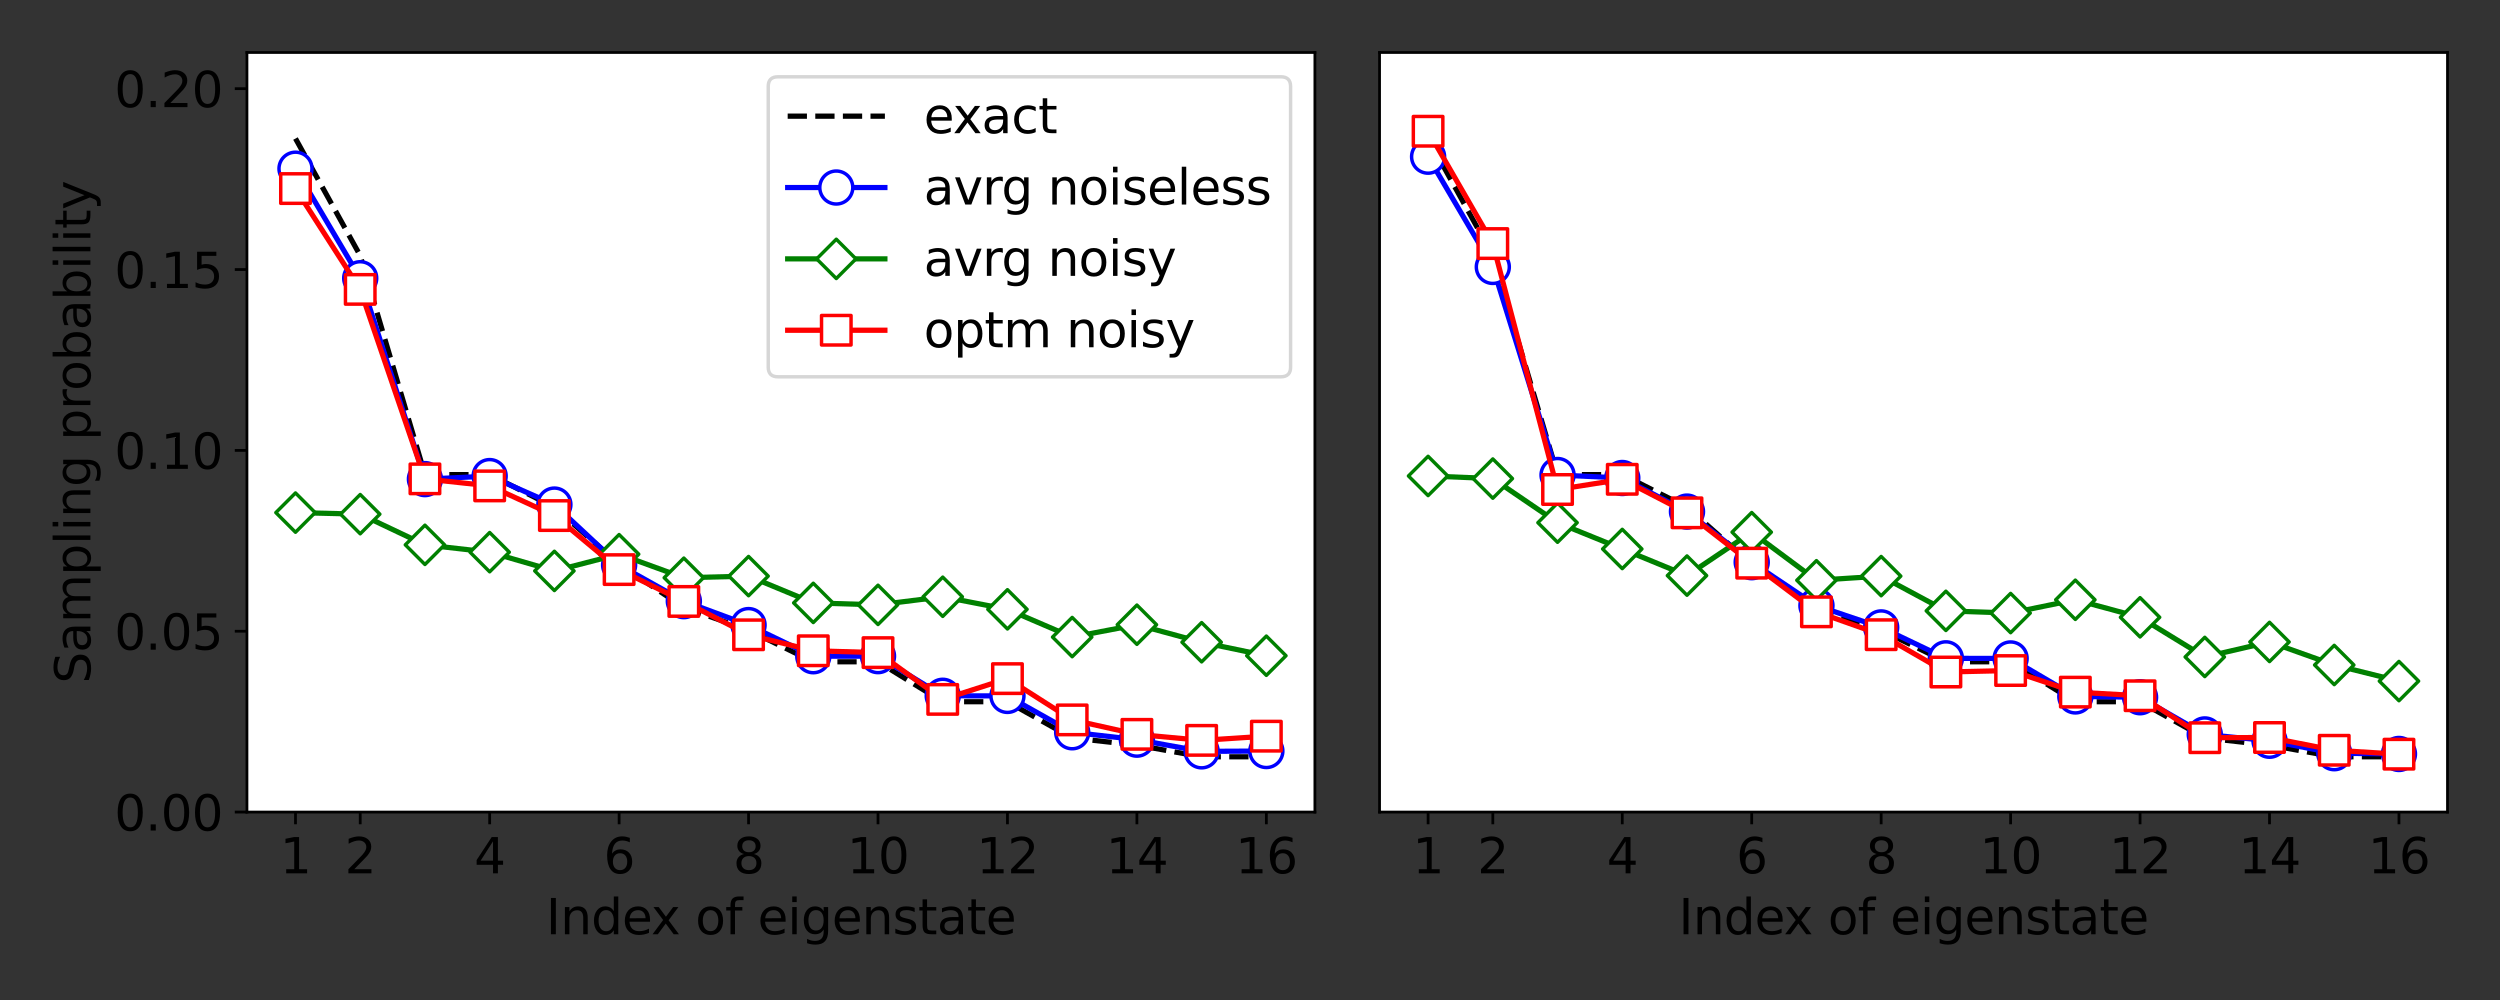 <?xml version="1.0" encoding="utf-8" standalone="no"?>
<!DOCTYPE svg PUBLIC "-//W3C//DTD SVG 1.1//EN"
  "http://www.w3.org/Graphics/SVG/1.1/DTD/svg11.dtd">
<svg xmlns:xlink="http://www.w3.org/1999/xlink" width="720pt" height="288pt" viewBox="0 0 720 288" xmlns="http://www.w3.org/2000/svg" version="1.1">
 <rect x="0" y="0" width="720" height="288" fill="#333333" stroke="none"/>
 <defs>
  <style type="text/css">*{stroke-linejoin: round; stroke-linecap: butt}</style>
 </defs>
 <g id="figure_1">
  <g id="patch_1">
   <path d="M 0 288 
L 720 288 
L 720 0 
L 0 0 
L 0 288 
z
" style="fill: none"/>
  </g>
  <g id="axes_1">
   <g id="patch_2">
    <path d="M 71.12 233.88 
L 378.69 233.88 
L 378.69 15.12 
L 71.12 15.12 
z
" style="fill: #ffffff"/>
   </g>
   <g id="matplotlib.axis_1">
    <g id="xtick_1">
     <g id="line2d_1">
      <defs>
       <path id="ma94d18cfff" d="M 0 0 
L 0 3.5 
" style="stroke: #000000; stroke-width: 0.8"/>
      </defs>
      <g>
       <use xlink:href="#ma94d18cfff" x="85.1" y="233.88" style="stroke: #000000; stroke-width: 0.8"/>
      </g>
     </g>
     <g id="text_1">
      <!-- 1 -->
      <g transform="translate(80.647 251.518)scale(0.14 -0.14)">
       <defs>
        <path id="DejaVuSans-31" d="M 794 531 
L 1825 531 
L 1825 4091 
L 703 3866 
L 703 4441 
L 1819 4666 
L 2450 4666 
L 2450 531 
L 3481 531 
L 3481 0 
L 794 0 
L 794 531 
z
" transform="scale(0.016)"/>
       </defs>
       <use xlink:href="#DejaVuSans-31"/>
      </g>
     </g>
    </g>
    <g id="xtick_2">
     <g id="line2d_2">
      <g>
       <use xlink:href="#ma94d18cfff" x="103.741" y="233.88" style="stroke: #000000; stroke-width: 0.8"/>
      </g>
     </g>
     <g id="text_2">
      <!-- 2 -->
      <g transform="translate(99.287 251.518)scale(0.14 -0.14)">
       <defs>
        <path id="DejaVuSans-32" d="M 1228 531 
L 3431 531 
L 3431 0 
L 469 0 
L 469 531 
Q 828 903 1448 1529 
Q 2069 2156 2228 2338 
Q 2531 2678 2651 2914 
Q 2772 3150 2772 3378 
Q 2772 3750 2511 3984 
Q 2250 4219 1831 4219 
Q 1534 4219 1204 4116 
Q 875 4013 500 3803 
L 500 4441 
Q 881 4594 1212 4672 
Q 1544 4750 1819 4750 
Q 2544 4750 2975 4387 
Q 3406 4025 3406 3419 
Q 3406 3131 3298 2873 
Q 3191 2616 2906 2266 
Q 2828 2175 2409 1742 
Q 1991 1309 1228 531 
z
" transform="scale(0.016)"/>
       </defs>
       <use xlink:href="#DejaVuSans-32"/>
      </g>
     </g>
    </g>
    <g id="xtick_3">
     <g id="line2d_3">
      <g>
       <use xlink:href="#ma94d18cfff" x="141.022" y="233.88" style="stroke: #000000; stroke-width: 0.8"/>
      </g>
     </g>
     <g id="text_3">
      <!-- 4 -->
      <g transform="translate(136.569 251.518)scale(0.14 -0.14)">
       <defs>
        <path id="DejaVuSans-34" d="M 2419 4116 
L 825 1625 
L 2419 1625 
L 2419 4116 
z
M 2253 4666 
L 3047 4666 
L 3047 1625 
L 3713 1625 
L 3713 1100 
L 3047 1100 
L 3047 0 
L 2419 0 
L 2419 1100 
L 313 1100 
L 313 1709 
L 2253 4666 
z
" transform="scale(0.016)"/>
       </defs>
       <use xlink:href="#DejaVuSans-34"/>
      </g>
     </g>
    </g>
    <g id="xtick_4">
     <g id="line2d_4">
      <g>
       <use xlink:href="#ma94d18cfff" x="178.303" y="233.88" style="stroke: #000000; stroke-width: 0.8"/>
      </g>
     </g>
     <g id="text_4">
      <!-- 6 -->
      <g transform="translate(173.85 251.518)scale(0.14 -0.14)">
       <defs>
        <path id="DejaVuSans-36" d="M 2113 2584 
Q 1688 2584 1439 2293 
Q 1191 2003 1191 1497 
Q 1191 994 1439 701 
Q 1688 409 2113 409 
Q 2538 409 2786 701 
Q 3034 994 3034 1497 
Q 3034 2003 2786 2293 
Q 2538 2584 2113 2584 
z
M 3366 4563 
L 3366 3988 
Q 3128 4100 2886 4159 
Q 2644 4219 2406 4219 
Q 1781 4219 1451 3797 
Q 1122 3375 1075 2522 
Q 1259 2794 1537 2939 
Q 1816 3084 2150 3084 
Q 2853 3084 3261 2657 
Q 3669 2231 3669 1497 
Q 3669 778 3244 343 
Q 2819 -91 2113 -91 
Q 1303 -91 875 529 
Q 447 1150 447 2328 
Q 447 3434 972 4092 
Q 1497 4750 2381 4750 
Q 2619 4750 2861 4703 
Q 3103 4656 3366 4563 
z
" transform="scale(0.016)"/>
       </defs>
       <use xlink:href="#DejaVuSans-36"/>
      </g>
     </g>
    </g>
    <g id="xtick_5">
     <g id="line2d_5">
      <g>
       <use xlink:href="#ma94d18cfff" x="215.585" y="233.88" style="stroke: #000000; stroke-width: 0.8"/>
      </g>
     </g>
     <g id="text_5">
      <!-- 8 -->
      <g transform="translate(211.131 251.518)scale(0.14 -0.14)">
       <defs>
        <path id="DejaVuSans-38" d="M 2034 2216 
Q 1584 2216 1326 1975 
Q 1069 1734 1069 1313 
Q 1069 891 1326 650 
Q 1584 409 2034 409 
Q 2484 409 2743 651 
Q 3003 894 3003 1313 
Q 3003 1734 2745 1975 
Q 2488 2216 2034 2216 
z
M 1403 2484 
Q 997 2584 770 2862 
Q 544 3141 544 3541 
Q 544 4100 942 4425 
Q 1341 4750 2034 4750 
Q 2731 4750 3128 4425 
Q 3525 4100 3525 3541 
Q 3525 3141 3298 2862 
Q 3072 2584 2669 2484 
Q 3125 2378 3379 2068 
Q 3634 1759 3634 1313 
Q 3634 634 3220 271 
Q 2806 -91 2034 -91 
Q 1263 -91 848 271 
Q 434 634 434 1313 
Q 434 1759 690 2068 
Q 947 2378 1403 2484 
z
M 1172 3481 
Q 1172 3119 1398 2916 
Q 1625 2713 2034 2713 
Q 2441 2713 2670 2916 
Q 2900 3119 2900 3481 
Q 2900 3844 2670 4047 
Q 2441 4250 2034 4250 
Q 1625 4250 1398 4047 
Q 1172 3844 1172 3481 
z
" transform="scale(0.016)"/>
       </defs>
       <use xlink:href="#DejaVuSans-38"/>
      </g>
     </g>
    </g>
    <g id="xtick_6">
     <g id="line2d_6">
      <g>
       <use xlink:href="#ma94d18cfff" x="252.866" y="233.88" style="stroke: #000000; stroke-width: 0.8"/>
      </g>
     </g>
     <g id="text_6">
      <!-- 10 -->
      <g transform="translate(243.958 251.518)scale(0.14 -0.14)">
       <defs>
        <path id="DejaVuSans-30" d="M 2034 4250 
Q 1547 4250 1301 3770 
Q 1056 3291 1056 2328 
Q 1056 1369 1301 889 
Q 1547 409 2034 409 
Q 2525 409 2770 889 
Q 3016 1369 3016 2328 
Q 3016 3291 2770 3770 
Q 2525 4250 2034 4250 
z
M 2034 4750 
Q 2819 4750 3233 4129 
Q 3647 3509 3647 2328 
Q 3647 1150 3233 529 
Q 2819 -91 2034 -91 
Q 1250 -91 836 529 
Q 422 1150 422 2328 
Q 422 3509 836 4129 
Q 1250 4750 2034 4750 
z
" transform="scale(0.016)"/>
       </defs>
       <use xlink:href="#DejaVuSans-31"/>
       <use xlink:href="#DejaVuSans-30" x="63.623"/>
      </g>
     </g>
    </g>
    <g id="xtick_7">
     <g id="line2d_7">
      <g>
       <use xlink:href="#ma94d18cfff" x="290.147" y="233.88" style="stroke: #000000; stroke-width: 0.8"/>
      </g>
     </g>
     <g id="text_7">
      <!-- 12 -->
      <g transform="translate(281.24 251.518)scale(0.14 -0.14)">
       <use xlink:href="#DejaVuSans-31"/>
       <use xlink:href="#DejaVuSans-32" x="63.623"/>
      </g>
     </g>
    </g>
    <g id="xtick_8">
     <g id="line2d_8">
      <g>
       <use xlink:href="#ma94d18cfff" x="327.428" y="233.88" style="stroke: #000000; stroke-width: 0.8"/>
      </g>
     </g>
     <g id="text_8">
      <!-- 14 -->
      <g transform="translate(318.521 251.518)scale(0.14 -0.14)">
       <use xlink:href="#DejaVuSans-31"/>
       <use xlink:href="#DejaVuSans-34" x="63.623"/>
      </g>
     </g>
    </g>
    <g id="xtick_9">
     <g id="line2d_9">
      <g>
       <use xlink:href="#ma94d18cfff" x="364.71" y="233.88" style="stroke: #000000; stroke-width: 0.8"/>
      </g>
     </g>
     <g id="text_9">
      <!-- 16 -->
      <g transform="translate(355.802 251.518)scale(0.14 -0.14)">
       <use xlink:href="#DejaVuSans-31"/>
       <use xlink:href="#DejaVuSans-36" x="63.623"/>
      </g>
     </g>
    </g>
    <g id="text_10">
     <!-- Index of eigenstate -->
     <g transform="translate(157.264 269.067)scale(0.14 -0.14)">
      <defs>
       <path id="DejaVuSans-49" d="M 628 4666 
L 1259 4666 
L 1259 0 
L 628 0 
L 628 4666 
z
" transform="scale(0.016)"/>
       <path id="DejaVuSans-6e" d="M 3513 2113 
L 3513 0 
L 2938 0 
L 2938 2094 
Q 2938 2591 2744 2837 
Q 2550 3084 2163 3084 
Q 1697 3084 1428 2787 
Q 1159 2491 1159 1978 
L 1159 0 
L 581 0 
L 581 3500 
L 1159 3500 
L 1159 2956 
Q 1366 3272 1645 3428 
Q 1925 3584 2291 3584 
Q 2894 3584 3203 3211 
Q 3513 2838 3513 2113 
z
" transform="scale(0.016)"/>
       <path id="DejaVuSans-64" d="M 2906 2969 
L 2906 4863 
L 3481 4863 
L 3481 0 
L 2906 0 
L 2906 525 
Q 2725 213 2448 61 
Q 2172 -91 1784 -91 
Q 1150 -91 751 415 
Q 353 922 353 1747 
Q 353 2572 751 3078 
Q 1150 3584 1784 3584 
Q 2172 3584 2448 3432 
Q 2725 3281 2906 2969 
z
M 947 1747 
Q 947 1113 1208 752 
Q 1469 391 1925 391 
Q 2381 391 2643 752 
Q 2906 1113 2906 1747 
Q 2906 2381 2643 2742 
Q 2381 3103 1925 3103 
Q 1469 3103 1208 2742 
Q 947 2381 947 1747 
z
" transform="scale(0.016)"/>
       <path id="DejaVuSans-65" d="M 3597 1894 
L 3597 1613 
L 953 1613 
Q 991 1019 1311 708 
Q 1631 397 2203 397 
Q 2534 397 2845 478 
Q 3156 559 3463 722 
L 3463 178 
Q 3153 47 2828 -22 
Q 2503 -91 2169 -91 
Q 1331 -91 842 396 
Q 353 884 353 1716 
Q 353 2575 817 3079 
Q 1281 3584 2069 3584 
Q 2775 3584 3186 3129 
Q 3597 2675 3597 1894 
z
M 3022 2063 
Q 3016 2534 2758 2815 
Q 2500 3097 2075 3097 
Q 1594 3097 1305 2825 
Q 1016 2553 972 2059 
L 3022 2063 
z
" transform="scale(0.016)"/>
       <path id="DejaVuSans-78" d="M 3513 3500 
L 2247 1797 
L 3578 0 
L 2900 0 
L 1881 1375 
L 863 0 
L 184 0 
L 1544 1831 
L 300 3500 
L 978 3500 
L 1906 2253 
L 2834 3500 
L 3513 3500 
z
" transform="scale(0.016)"/>
       <path id="DejaVuSans-20" transform="scale(0.016)"/>
       <path id="DejaVuSans-6f" d="M 1959 3097 
Q 1497 3097 1228 2736 
Q 959 2375 959 1747 
Q 959 1119 1226 758 
Q 1494 397 1959 397 
Q 2419 397 2687 759 
Q 2956 1122 2956 1747 
Q 2956 2369 2687 2733 
Q 2419 3097 1959 3097 
z
M 1959 3584 
Q 2709 3584 3137 3096 
Q 3566 2609 3566 1747 
Q 3566 888 3137 398 
Q 2709 -91 1959 -91 
Q 1206 -91 779 398 
Q 353 888 353 1747 
Q 353 2609 779 3096 
Q 1206 3584 1959 3584 
z
" transform="scale(0.016)"/>
       <path id="DejaVuSans-66" d="M 2375 4863 
L 2375 4384 
L 1825 4384 
Q 1516 4384 1395 4259 
Q 1275 4134 1275 3809 
L 1275 3500 
L 2222 3500 
L 2222 3053 
L 1275 3053 
L 1275 0 
L 697 0 
L 697 3053 
L 147 3053 
L 147 3500 
L 697 3500 
L 697 3744 
Q 697 4328 969 4595 
Q 1241 4863 1831 4863 
L 2375 4863 
z
" transform="scale(0.016)"/>
       <path id="DejaVuSans-69" d="M 603 3500 
L 1178 3500 
L 1178 0 
L 603 0 
L 603 3500 
z
M 603 4863 
L 1178 4863 
L 1178 4134 
L 603 4134 
L 603 4863 
z
" transform="scale(0.016)"/>
       <path id="DejaVuSans-67" d="M 2906 1791 
Q 2906 2416 2648 2759 
Q 2391 3103 1925 3103 
Q 1463 3103 1205 2759 
Q 947 2416 947 1791 
Q 947 1169 1205 825 
Q 1463 481 1925 481 
Q 2391 481 2648 825 
Q 2906 1169 2906 1791 
z
M 3481 434 
Q 3481 -459 3084 -895 
Q 2688 -1331 1869 -1331 
Q 1566 -1331 1297 -1286 
Q 1028 -1241 775 -1147 
L 775 -588 
Q 1028 -725 1275 -790 
Q 1522 -856 1778 -856 
Q 2344 -856 2625 -561 
Q 2906 -266 2906 331 
L 2906 616 
Q 2728 306 2450 153 
Q 2172 0 1784 0 
Q 1141 0 747 490 
Q 353 981 353 1791 
Q 353 2603 747 3093 
Q 1141 3584 1784 3584 
Q 2172 3584 2450 3431 
Q 2728 3278 2906 2969 
L 2906 3500 
L 3481 3500 
L 3481 434 
z
" transform="scale(0.016)"/>
       <path id="DejaVuSans-73" d="M 2834 3397 
L 2834 2853 
Q 2591 2978 2328 3040 
Q 2066 3103 1784 3103 
Q 1356 3103 1142 2972 
Q 928 2841 928 2578 
Q 928 2378 1081 2264 
Q 1234 2150 1697 2047 
L 1894 2003 
Q 2506 1872 2764 1633 
Q 3022 1394 3022 966 
Q 3022 478 2636 193 
Q 2250 -91 1575 -91 
Q 1294 -91 989 -36 
Q 684 19 347 128 
L 347 722 
Q 666 556 975 473 
Q 1284 391 1588 391 
Q 1994 391 2212 530 
Q 2431 669 2431 922 
Q 2431 1156 2273 1281 
Q 2116 1406 1581 1522 
L 1381 1569 
Q 847 1681 609 1914 
Q 372 2147 372 2553 
Q 372 3047 722 3315 
Q 1072 3584 1716 3584 
Q 2034 3584 2315 3537 
Q 2597 3491 2834 3397 
z
" transform="scale(0.016)"/>
       <path id="DejaVuSans-74" d="M 1172 4494 
L 1172 3500 
L 2356 3500 
L 2356 3053 
L 1172 3053 
L 1172 1153 
Q 1172 725 1289 603 
Q 1406 481 1766 481 
L 2356 481 
L 2356 0 
L 1766 0 
Q 1100 0 847 248 
Q 594 497 594 1153 
L 594 3053 
L 172 3053 
L 172 3500 
L 594 3500 
L 594 4494 
L 1172 4494 
z
" transform="scale(0.016)"/>
       <path id="DejaVuSans-61" d="M 2194 1759 
Q 1497 1759 1228 1600 
Q 959 1441 959 1056 
Q 959 750 1161 570 
Q 1363 391 1709 391 
Q 2188 391 2477 730 
Q 2766 1069 2766 1631 
L 2766 1759 
L 2194 1759 
z
M 3341 1997 
L 3341 0 
L 2766 0 
L 2766 531 
Q 2569 213 2275 61 
Q 1981 -91 1556 -91 
Q 1019 -91 701 211 
Q 384 513 384 1019 
Q 384 1609 779 1909 
Q 1175 2209 1959 2209 
L 2766 2209 
L 2766 2266 
Q 2766 2663 2505 2880 
Q 2244 3097 1772 3097 
Q 1472 3097 1187 3025 
Q 903 2953 641 2809 
L 641 3341 
Q 956 3463 1253 3523 
Q 1550 3584 1831 3584 
Q 2591 3584 2966 3190 
Q 3341 2797 3341 1997 
z
" transform="scale(0.016)"/>
      </defs>
      <use xlink:href="#DejaVuSans-49"/>
      <use xlink:href="#DejaVuSans-6e" x="29.492"/>
      <use xlink:href="#DejaVuSans-64" x="92.871"/>
      <use xlink:href="#DejaVuSans-65" x="156.348"/>
      <use xlink:href="#DejaVuSans-78" x="216.121"/>
      <use xlink:href="#DejaVuSans-20" x="275.301"/>
      <use xlink:href="#DejaVuSans-6f" x="307.088"/>
      <use xlink:href="#DejaVuSans-66" x="368.27"/>
      <use xlink:href="#DejaVuSans-20" x="403.475"/>
      <use xlink:href="#DejaVuSans-65" x="435.262"/>
      <use xlink:href="#DejaVuSans-69" x="496.785"/>
      <use xlink:href="#DejaVuSans-67" x="524.568"/>
      <use xlink:href="#DejaVuSans-65" x="588.045"/>
      <use xlink:href="#DejaVuSans-6e" x="649.568"/>
      <use xlink:href="#DejaVuSans-73" x="712.947"/>
      <use xlink:href="#DejaVuSans-74" x="765.047"/>
      <use xlink:href="#DejaVuSans-61" x="804.256"/>
      <use xlink:href="#DejaVuSans-74" x="865.535"/>
      <use xlink:href="#DejaVuSans-65" x="904.744"/>
     </g>
    </g>
   </g>
   <g id="matplotlib.axis_2">
    <g id="ytick_1">
     <g id="line2d_10">
      <defs>
       <path id="m6a66939f9c" d="M 0 0 
L -3.5 0 
" style="stroke: #000000; stroke-width: 0.8"/>
      </defs>
      <g>
       <use xlink:href="#m6a66939f9c" x="71.12" y="233.88" style="stroke: #000000; stroke-width: 0.8"/>
      </g>
     </g>
     <g id="text_11">
      <!-- 0.00 -->
      <g transform="translate(32.948 239.199)scale(0.14 -0.14)">
       <defs>
        <path id="DejaVuSans-2e" d="M 684 794 
L 1344 794 
L 1344 0 
L 684 0 
L 684 794 
z
" transform="scale(0.016)"/>
       </defs>
       <use xlink:href="#DejaVuSans-30"/>
       <use xlink:href="#DejaVuSans-2e" x="63.623"/>
       <use xlink:href="#DejaVuSans-30" x="95.41"/>
       <use xlink:href="#DejaVuSans-30" x="159.033"/>
      </g>
     </g>
    </g>
    <g id="ytick_2">
     <g id="line2d_11">
      <g>
       <use xlink:href="#m6a66939f9c" x="71.12" y="181.794" style="stroke: #000000; stroke-width: 0.8"/>
      </g>
     </g>
     <g id="text_12">
      <!-- 0.05 -->
      <g transform="translate(32.948 187.113)scale(0.14 -0.14)">
       <defs>
        <path id="DejaVuSans-35" d="M 691 4666 
L 3169 4666 
L 3169 4134 
L 1269 4134 
L 1269 2991 
Q 1406 3038 1543 3061 
Q 1681 3084 1819 3084 
Q 2600 3084 3056 2656 
Q 3513 2228 3513 1497 
Q 3513 744 3044 326 
Q 2575 -91 1722 -91 
Q 1428 -91 1123 -41 
Q 819 9 494 109 
L 494 744 
Q 775 591 1075 516 
Q 1375 441 1709 441 
Q 2250 441 2565 725 
Q 2881 1009 2881 1497 
Q 2881 1984 2565 2268 
Q 2250 2553 1709 2553 
Q 1456 2553 1204 2497 
Q 953 2441 691 2322 
L 691 4666 
z
" transform="scale(0.016)"/>
       </defs>
       <use xlink:href="#DejaVuSans-30"/>
       <use xlink:href="#DejaVuSans-2e" x="63.623"/>
       <use xlink:href="#DejaVuSans-30" x="95.41"/>
       <use xlink:href="#DejaVuSans-35" x="159.033"/>
      </g>
     </g>
    </g>
    <g id="ytick_3">
     <g id="line2d_12">
      <g>
       <use xlink:href="#m6a66939f9c" x="71.12" y="129.709" style="stroke: #000000; stroke-width: 0.8"/>
      </g>
     </g>
     <g id="text_13">
      <!-- 0.10 -->
      <g transform="translate(32.948 135.027)scale(0.14 -0.14)">
       <use xlink:href="#DejaVuSans-30"/>
       <use xlink:href="#DejaVuSans-2e" x="63.623"/>
       <use xlink:href="#DejaVuSans-31" x="95.41"/>
       <use xlink:href="#DejaVuSans-30" x="159.033"/>
      </g>
     </g>
    </g>
    <g id="ytick_4">
     <g id="line2d_13">
      <g>
       <use xlink:href="#m6a66939f9c" x="71.12" y="77.623" style="stroke: #000000; stroke-width: 0.8"/>
      </g>
     </g>
     <g id="text_14">
      <!-- 0.15 -->
      <g transform="translate(32.948 82.942)scale(0.14 -0.14)">
       <use xlink:href="#DejaVuSans-30"/>
       <use xlink:href="#DejaVuSans-2e" x="63.623"/>
       <use xlink:href="#DejaVuSans-31" x="95.41"/>
       <use xlink:href="#DejaVuSans-35" x="159.033"/>
      </g>
     </g>
    </g>
    <g id="ytick_5">
     <g id="line2d_14">
      <g>
       <use xlink:href="#m6a66939f9c" x="71.12" y="25.537" style="stroke: #000000; stroke-width: 0.8"/>
      </g>
     </g>
     <g id="text_15">
      <!-- 0.20 -->
      <g transform="translate(32.948 30.856)scale(0.14 -0.14)">
       <use xlink:href="#DejaVuSans-30"/>
       <use xlink:href="#DejaVuSans-2e" x="63.623"/>
       <use xlink:href="#DejaVuSans-32" x="95.41"/>
       <use xlink:href="#DejaVuSans-30" x="159.033"/>
      </g>
     </g>
    </g>
    <g id="text_16">
     <!-- Sampling probability -->
     <g transform="translate(26.037 196.836)rotate(-90)scale(0.14 -0.14)">
      <defs>
       <path id="DejaVuSans-53" d="M 3425 4513 
L 3425 3897 
Q 3066 4069 2747 4153 
Q 2428 4238 2131 4238 
Q 1616 4238 1336 4038 
Q 1056 3838 1056 3469 
Q 1056 3159 1242 3001 
Q 1428 2844 1947 2747 
L 2328 2669 
Q 3034 2534 3370 2195 
Q 3706 1856 3706 1288 
Q 3706 609 3251 259 
Q 2797 -91 1919 -91 
Q 1588 -91 1214 -16 
Q 841 59 441 206 
L 441 856 
Q 825 641 1194 531 
Q 1563 422 1919 422 
Q 2459 422 2753 634 
Q 3047 847 3047 1241 
Q 3047 1584 2836 1778 
Q 2625 1972 2144 2069 
L 1759 2144 
Q 1053 2284 737 2584 
Q 422 2884 422 3419 
Q 422 4038 858 4394 
Q 1294 4750 2059 4750 
Q 2388 4750 2728 4690 
Q 3069 4631 3425 4513 
z
" transform="scale(0.016)"/>
       <path id="DejaVuSans-6d" d="M 3328 2828 
Q 3544 3216 3844 3400 
Q 4144 3584 4550 3584 
Q 5097 3584 5394 3201 
Q 5691 2819 5691 2113 
L 5691 0 
L 5113 0 
L 5113 2094 
Q 5113 2597 4934 2840 
Q 4756 3084 4391 3084 
Q 3944 3084 3684 2787 
Q 3425 2491 3425 1978 
L 3425 0 
L 2847 0 
L 2847 2094 
Q 2847 2600 2669 2842 
Q 2491 3084 2119 3084 
Q 1678 3084 1418 2786 
Q 1159 2488 1159 1978 
L 1159 0 
L 581 0 
L 581 3500 
L 1159 3500 
L 1159 2956 
Q 1356 3278 1631 3431 
Q 1906 3584 2284 3584 
Q 2666 3584 2933 3390 
Q 3200 3197 3328 2828 
z
" transform="scale(0.016)"/>
       <path id="DejaVuSans-70" d="M 1159 525 
L 1159 -1331 
L 581 -1331 
L 581 3500 
L 1159 3500 
L 1159 2969 
Q 1341 3281 1617 3432 
Q 1894 3584 2278 3584 
Q 2916 3584 3314 3078 
Q 3713 2572 3713 1747 
Q 3713 922 3314 415 
Q 2916 -91 2278 -91 
Q 1894 -91 1617 61 
Q 1341 213 1159 525 
z
M 3116 1747 
Q 3116 2381 2855 2742 
Q 2594 3103 2138 3103 
Q 1681 3103 1420 2742 
Q 1159 2381 1159 1747 
Q 1159 1113 1420 752 
Q 1681 391 2138 391 
Q 2594 391 2855 752 
Q 3116 1113 3116 1747 
z
" transform="scale(0.016)"/>
       <path id="DejaVuSans-6c" d="M 603 4863 
L 1178 4863 
L 1178 0 
L 603 0 
L 603 4863 
z
" transform="scale(0.016)"/>
       <path id="DejaVuSans-72" d="M 2631 2963 
Q 2534 3019 2420 3045 
Q 2306 3072 2169 3072 
Q 1681 3072 1420 2755 
Q 1159 2438 1159 1844 
L 1159 0 
L 581 0 
L 581 3500 
L 1159 3500 
L 1159 2956 
Q 1341 3275 1631 3429 
Q 1922 3584 2338 3584 
Q 2397 3584 2469 3576 
Q 2541 3569 2628 3553 
L 2631 2963 
z
" transform="scale(0.016)"/>
       <path id="DejaVuSans-62" d="M 3116 1747 
Q 3116 2381 2855 2742 
Q 2594 3103 2138 3103 
Q 1681 3103 1420 2742 
Q 1159 2381 1159 1747 
Q 1159 1113 1420 752 
Q 1681 391 2138 391 
Q 2594 391 2855 752 
Q 3116 1113 3116 1747 
z
M 1159 2969 
Q 1341 3281 1617 3432 
Q 1894 3584 2278 3584 
Q 2916 3584 3314 3078 
Q 3713 2572 3713 1747 
Q 3713 922 3314 415 
Q 2916 -91 2278 -91 
Q 1894 -91 1617 61 
Q 1341 213 1159 525 
L 1159 0 
L 581 0 
L 581 4863 
L 1159 4863 
L 1159 2969 
z
" transform="scale(0.016)"/>
       <path id="DejaVuSans-79" d="M 2059 -325 
Q 1816 -950 1584 -1140 
Q 1353 -1331 966 -1331 
L 506 -1331 
L 506 -850 
L 844 -850 
Q 1081 -850 1212 -737 
Q 1344 -625 1503 -206 
L 1606 56 
L 191 3500 
L 800 3500 
L 1894 763 
L 2988 3500 
L 3597 3500 
L 2059 -325 
z
" transform="scale(0.016)"/>
      </defs>
      <use xlink:href="#DejaVuSans-53"/>
      <use xlink:href="#DejaVuSans-61" x="63.477"/>
      <use xlink:href="#DejaVuSans-6d" x="124.756"/>
      <use xlink:href="#DejaVuSans-70" x="222.168"/>
      <use xlink:href="#DejaVuSans-6c" x="285.645"/>
      <use xlink:href="#DejaVuSans-69" x="313.428"/>
      <use xlink:href="#DejaVuSans-6e" x="341.211"/>
      <use xlink:href="#DejaVuSans-67" x="404.59"/>
      <use xlink:href="#DejaVuSans-20" x="468.066"/>
      <use xlink:href="#DejaVuSans-70" x="499.854"/>
      <use xlink:href="#DejaVuSans-72" x="563.33"/>
      <use xlink:href="#DejaVuSans-6f" x="602.193"/>
      <use xlink:href="#DejaVuSans-62" x="663.375"/>
      <use xlink:href="#DejaVuSans-61" x="726.852"/>
      <use xlink:href="#DejaVuSans-62" x="788.131"/>
      <use xlink:href="#DejaVuSans-69" x="851.607"/>
      <use xlink:href="#DejaVuSans-6c" x="879.391"/>
      <use xlink:href="#DejaVuSans-69" x="907.174"/>
      <use xlink:href="#DejaVuSans-74" x="934.957"/>
      <use xlink:href="#DejaVuSans-79" x="974.166"/>
     </g>
    </g>
   </g>
   <g id="line2d_15">
    <path d="M 85.1 39.898 
L 103.741 73.623 
L 122.382 136.679 
L 141.022 136.679 
L 159.663 146.097 
L 178.303 162.518 
L 196.944 174.925 
L 215.585 181.488 
L 234.225 190.597 
L 252.866 190.597 
L 271.507 202.103 
L 290.147 202.103 
L 308.788 212.538 
L 327.428 214.606 
L 346.069 217.957 
L 364.71 217.957 
" clip-path="url(#p416ee26f00)" style="fill: none; stroke-dasharray: 5.55,2.4; stroke-dashoffset: 0; stroke: #000000; stroke-width: 1.5"/>
   </g>
   <g id="line2d_16">
    <path d="M 85.1 48.58 
L 103.741 80.128 
L 122.382 137.984 
L 141.022 137.11 
L 159.663 145.318 
L 178.303 162.706 
L 196.944 173.132 
L 215.585 180.026 
L 234.225 188.998 
L 252.866 188.97 
L 271.507 200.383 
L 290.147 200.425 
L 308.788 210.895 
L 327.428 213.023 
L 346.069 216.388 
L 364.71 216.3 
" clip-path="url(#p416ee26f00)" style="fill: none; stroke: #0000ff; stroke-width: 1.5; stroke-linecap: square"/>
    <defs>
     <path id="md1f93f1f10" d="M 0 4.75 
C 1.26 4.75 2.468 4.25 3.359 3.359 
C 4.25 2.468 4.75 1.26 4.75 0 
C 4.75 -1.26 4.25 -2.468 3.359 -3.359 
C 2.468 -4.25 1.26 -4.75 0 -4.75 
C -1.26 -4.75 -2.468 -4.25 -3.359 -3.359 
C -4.25 -2.468 -4.75 -1.26 -4.75 0 
C -4.75 1.26 -4.25 2.468 -3.359 3.359 
C -2.468 4.25 -1.26 4.75 0 4.75 
z
" style="stroke: #0000ff"/>
    </defs>
    <g clip-path="url(#p416ee26f00)">
     <use xlink:href="#md1f93f1f10" x="85.1" y="48.58" style="fill: #ffffff; stroke: #0000ff"/>
     <use xlink:href="#md1f93f1f10" x="103.741" y="80.128" style="fill: #ffffff; stroke: #0000ff"/>
     <use xlink:href="#md1f93f1f10" x="122.382" y="137.984" style="fill: #ffffff; stroke: #0000ff"/>
     <use xlink:href="#md1f93f1f10" x="141.022" y="137.11" style="fill: #ffffff; stroke: #0000ff"/>
     <use xlink:href="#md1f93f1f10" x="159.663" y="145.318" style="fill: #ffffff; stroke: #0000ff"/>
     <use xlink:href="#md1f93f1f10" x="178.303" y="162.706" style="fill: #ffffff; stroke: #0000ff"/>
     <use xlink:href="#md1f93f1f10" x="196.944" y="173.132" style="fill: #ffffff; stroke: #0000ff"/>
     <use xlink:href="#md1f93f1f10" x="215.585" y="180.026" style="fill: #ffffff; stroke: #0000ff"/>
     <use xlink:href="#md1f93f1f10" x="234.225" y="188.998" style="fill: #ffffff; stroke: #0000ff"/>
     <use xlink:href="#md1f93f1f10" x="252.866" y="188.97" style="fill: #ffffff; stroke: #0000ff"/>
     <use xlink:href="#md1f93f1f10" x="271.507" y="200.383" style="fill: #ffffff; stroke: #0000ff"/>
     <use xlink:href="#md1f93f1f10" x="290.147" y="200.425" style="fill: #ffffff; stroke: #0000ff"/>
     <use xlink:href="#md1f93f1f10" x="308.788" y="210.895" style="fill: #ffffff; stroke: #0000ff"/>
     <use xlink:href="#md1f93f1f10" x="327.428" y="213.023" style="fill: #ffffff; stroke: #0000ff"/>
     <use xlink:href="#md1f93f1f10" x="346.069" y="216.388" style="fill: #ffffff; stroke: #0000ff"/>
     <use xlink:href="#md1f93f1f10" x="364.71" y="216.3" style="fill: #ffffff; stroke: #0000ff"/>
    </g>
   </g>
   <g id="line2d_17">
    <path d="M 85.1 147.629 
L 103.741 148.076 
L 122.382 156.913 
L 141.022 159.02 
L 159.663 164.42 
L 178.303 159.61 
L 196.944 166.386 
L 215.585 165.915 
L 234.225 173.633 
L 252.866 174.199 
L 271.507 171.869 
L 290.147 175.487 
L 308.788 183.479 
L 327.428 179.917 
L 346.069 184.964 
L 364.71 188.847 
" clip-path="url(#p416ee26f00)" style="fill: none; stroke: #008000; stroke-width: 1.5; stroke-linecap: square"/>
    <defs>
     <path id="m1aaf8fbed3" d="M -0 5.657 
L 5.657 0 
L 0 -5.657 
L -5.657 -0 
z
" style="stroke: #008000; stroke-linejoin: miter"/>
    </defs>
    <g clip-path="url(#p416ee26f00)">
     <use xlink:href="#m1aaf8fbed3" x="85.1" y="147.629" style="fill: #ffffff; stroke: #008000; stroke-linejoin: miter"/>
     <use xlink:href="#m1aaf8fbed3" x="103.741" y="148.076" style="fill: #ffffff; stroke: #008000; stroke-linejoin: miter"/>
     <use xlink:href="#m1aaf8fbed3" x="122.382" y="156.913" style="fill: #ffffff; stroke: #008000; stroke-linejoin: miter"/>
     <use xlink:href="#m1aaf8fbed3" x="141.022" y="159.02" style="fill: #ffffff; stroke: #008000; stroke-linejoin: miter"/>
     <use xlink:href="#m1aaf8fbed3" x="159.663" y="164.42" style="fill: #ffffff; stroke: #008000; stroke-linejoin: miter"/>
     <use xlink:href="#m1aaf8fbed3" x="178.303" y="159.61" style="fill: #ffffff; stroke: #008000; stroke-linejoin: miter"/>
     <use xlink:href="#m1aaf8fbed3" x="196.944" y="166.386" style="fill: #ffffff; stroke: #008000; stroke-linejoin: miter"/>
     <use xlink:href="#m1aaf8fbed3" x="215.585" y="165.915" style="fill: #ffffff; stroke: #008000; stroke-linejoin: miter"/>
     <use xlink:href="#m1aaf8fbed3" x="234.225" y="173.633" style="fill: #ffffff; stroke: #008000; stroke-linejoin: miter"/>
     <use xlink:href="#m1aaf8fbed3" x="252.866" y="174.199" style="fill: #ffffff; stroke: #008000; stroke-linejoin: miter"/>
     <use xlink:href="#m1aaf8fbed3" x="271.507" y="171.869" style="fill: #ffffff; stroke: #008000; stroke-linejoin: miter"/>
     <use xlink:href="#m1aaf8fbed3" x="290.147" y="175.487" style="fill: #ffffff; stroke: #008000; stroke-linejoin: miter"/>
     <use xlink:href="#m1aaf8fbed3" x="308.788" y="183.479" style="fill: #ffffff; stroke: #008000; stroke-linejoin: miter"/>
     <use xlink:href="#m1aaf8fbed3" x="327.428" y="179.917" style="fill: #ffffff; stroke: #008000; stroke-linejoin: miter"/>
     <use xlink:href="#m1aaf8fbed3" x="346.069" y="184.964" style="fill: #ffffff; stroke: #008000; stroke-linejoin: miter"/>
     <use xlink:href="#m1aaf8fbed3" x="364.71" y="188.847" style="fill: #ffffff; stroke: #008000; stroke-linejoin: miter"/>
    </g>
   </g>
   <g id="line2d_18">
    <path d="M 85.1 54.313 
L 103.741 83.346 
L 122.382 137.914 
L 141.022 139.933 
L 159.663 148.479 
L 178.303 164.043 
L 196.944 173.218 
L 215.585 182.823 
L 234.225 187.419 
L 252.866 187.955 
L 271.507 201.428 
L 290.147 195.44 
L 308.788 207.333 
L 327.428 211.489 
L 346.069 213.22 
L 364.71 212.014 
" clip-path="url(#p416ee26f00)" style="fill: none; stroke: #ff0000; stroke-width: 1.5; stroke-linecap: square"/>
    <defs>
     <path id="m44f4b860a1" d="M -4.25 4.25 
L 4.25 4.25 
L 4.25 -4.25 
L -4.25 -4.25 
z
" style="stroke: #ff0000; stroke-linejoin: miter"/>
    </defs>
    <g clip-path="url(#p416ee26f00)">
     <use xlink:href="#m44f4b860a1" x="85.1" y="54.313" style="fill: #ffffff; stroke: #ff0000; stroke-linejoin: miter"/>
     <use xlink:href="#m44f4b860a1" x="103.741" y="83.346" style="fill: #ffffff; stroke: #ff0000; stroke-linejoin: miter"/>
     <use xlink:href="#m44f4b860a1" x="122.382" y="137.914" style="fill: #ffffff; stroke: #ff0000; stroke-linejoin: miter"/>
     <use xlink:href="#m44f4b860a1" x="141.022" y="139.933" style="fill: #ffffff; stroke: #ff0000; stroke-linejoin: miter"/>
     <use xlink:href="#m44f4b860a1" x="159.663" y="148.479" style="fill: #ffffff; stroke: #ff0000; stroke-linejoin: miter"/>
     <use xlink:href="#m44f4b860a1" x="178.303" y="164.043" style="fill: #ffffff; stroke: #ff0000; stroke-linejoin: miter"/>
     <use xlink:href="#m44f4b860a1" x="196.944" y="173.218" style="fill: #ffffff; stroke: #ff0000; stroke-linejoin: miter"/>
     <use xlink:href="#m44f4b860a1" x="215.585" y="182.823" style="fill: #ffffff; stroke: #ff0000; stroke-linejoin: miter"/>
     <use xlink:href="#m44f4b860a1" x="234.225" y="187.419" style="fill: #ffffff; stroke: #ff0000; stroke-linejoin: miter"/>
     <use xlink:href="#m44f4b860a1" x="252.866" y="187.955" style="fill: #ffffff; stroke: #ff0000; stroke-linejoin: miter"/>
     <use xlink:href="#m44f4b860a1" x="271.507" y="201.428" style="fill: #ffffff; stroke: #ff0000; stroke-linejoin: miter"/>
     <use xlink:href="#m44f4b860a1" x="290.147" y="195.44" style="fill: #ffffff; stroke: #ff0000; stroke-linejoin: miter"/>
     <use xlink:href="#m44f4b860a1" x="308.788" y="207.333" style="fill: #ffffff; stroke: #ff0000; stroke-linejoin: miter"/>
     <use xlink:href="#m44f4b860a1" x="327.428" y="211.489" style="fill: #ffffff; stroke: #ff0000; stroke-linejoin: miter"/>
     <use xlink:href="#m44f4b860a1" x="346.069" y="213.22" style="fill: #ffffff; stroke: #ff0000; stroke-linejoin: miter"/>
     <use xlink:href="#m44f4b860a1" x="364.71" y="212.014" style="fill: #ffffff; stroke: #ff0000; stroke-linejoin: miter"/>
    </g>
   </g>
   <g id="patch_3">
    <path d="M 71.12 233.88 
L 71.12 15.12 
" style="fill: none; stroke: #000000; stroke-width: 0.8; stroke-linejoin: miter; stroke-linecap: square"/>
   </g>
   <g id="patch_4">
    <path d="M 378.69 233.88 
L 378.69 15.12 
" style="fill: none; stroke: #000000; stroke-width: 0.8; stroke-linejoin: miter; stroke-linecap: square"/>
   </g>
   <g id="patch_5">
    <path d="M 71.12 233.88 
L 378.69 233.88 
" style="fill: none; stroke: #000000; stroke-width: 0.8; stroke-linejoin: miter; stroke-linecap: square"/>
   </g>
   <g id="patch_6">
    <path d="M 71.12 15.12 
L 378.69 15.12 
" style="fill: none; stroke: #000000; stroke-width: 0.8; stroke-linejoin: miter; stroke-linecap: square"/>
   </g>
   <g id="legend_1">
    <g id="patch_7">
     <path d="M 224.051 108.517 
L 368.89 108.517 
Q 371.69 108.517 371.69 105.718 
L 371.69 24.92 
Q 371.69 22.12 368.89 22.12 
L 224.051 22.12 
Q 221.251 22.12 221.251 24.92 
L 221.251 105.718 
Q 221.251 108.517 224.051 108.517 
z
" style="fill: #ffffff; opacity: 0.8; stroke: #cccccc; stroke-linejoin: miter"/>
    </g>
    <g id="line2d_19">
     <path d="M 226.851 33.458 
L 240.851 33.458 
L 254.851 33.458 
" style="fill: none; stroke-dasharray: 5.55,2.4; stroke-dashoffset: 0; stroke: #000000; stroke-width: 1.5"/>
    </g>
    <g id="text_17">
     <!-- exact -->
     <g transform="translate(266.051 38.358)scale(0.14 -0.14)">
      <defs>
       <path id="DejaVuSans-63" d="M 3122 3366 
L 3122 2828 
Q 2878 2963 2633 3030 
Q 2388 3097 2138 3097 
Q 1578 3097 1268 2742 
Q 959 2388 959 1747 
Q 959 1106 1268 751 
Q 1578 397 2138 397 
Q 2388 397 2633 464 
Q 2878 531 3122 666 
L 3122 134 
Q 2881 22 2623 -34 
Q 2366 -91 2075 -91 
Q 1284 -91 818 406 
Q 353 903 353 1747 
Q 353 2603 823 3093 
Q 1294 3584 2113 3584 
Q 2378 3584 2631 3529 
Q 2884 3475 3122 3366 
z
" transform="scale(0.016)"/>
      </defs>
      <use xlink:href="#DejaVuSans-65"/>
      <use xlink:href="#DejaVuSans-78" x="59.773"/>
      <use xlink:href="#DejaVuSans-61" x="118.953"/>
      <use xlink:href="#DejaVuSans-63" x="180.232"/>
      <use xlink:href="#DejaVuSans-74" x="235.213"/>
     </g>
    </g>
    <g id="line2d_20">
     <path d="M 226.851 54.007 
L 240.851 54.007 
L 254.851 54.007 
" style="fill: none; stroke: #0000ff; stroke-width: 1.5; stroke-linecap: square"/>
     <g>
      <use xlink:href="#md1f93f1f10" x="240.851" y="54.007" style="fill: #ffffff; stroke: #0000ff"/>
     </g>
    </g>
    <g id="text_18">
     <!-- avrg noiseless -->
     <g transform="translate(266.051 58.907)scale(0.14 -0.14)">
      <defs>
       <path id="DejaVuSans-76" d="M 191 3500 
L 800 3500 
L 1894 563 
L 2988 3500 
L 3597 3500 
L 2284 0 
L 1503 0 
L 191 3500 
z
" transform="scale(0.016)"/>
      </defs>
      <use xlink:href="#DejaVuSans-61"/>
      <use xlink:href="#DejaVuSans-76" x="61.279"/>
      <use xlink:href="#DejaVuSans-72" x="120.459"/>
      <use xlink:href="#DejaVuSans-67" x="159.822"/>
      <use xlink:href="#DejaVuSans-20" x="223.299"/>
      <use xlink:href="#DejaVuSans-6e" x="255.086"/>
      <use xlink:href="#DejaVuSans-6f" x="318.465"/>
      <use xlink:href="#DejaVuSans-69" x="379.646"/>
      <use xlink:href="#DejaVuSans-73" x="407.43"/>
      <use xlink:href="#DejaVuSans-65" x="459.529"/>
      <use xlink:href="#DejaVuSans-6c" x="521.053"/>
      <use xlink:href="#DejaVuSans-65" x="548.836"/>
      <use xlink:href="#DejaVuSans-73" x="610.359"/>
      <use xlink:href="#DejaVuSans-73" x="662.459"/>
     </g>
    </g>
    <g id="line2d_21">
     <path d="M 226.851 74.557 
L 240.851 74.557 
L 254.851 74.557 
" style="fill: none; stroke: #008000; stroke-width: 1.5; stroke-linecap: square"/>
     <g>
      <use xlink:href="#m1aaf8fbed3" x="240.851" y="74.557" style="fill: #ffffff; stroke: #008000; stroke-linejoin: miter"/>
     </g>
    </g>
    <g id="text_19">
     <!-- avrg noisy -->
     <g transform="translate(266.051 79.457)scale(0.14 -0.14)">
      <use xlink:href="#DejaVuSans-61"/>
      <use xlink:href="#DejaVuSans-76" x="61.279"/>
      <use xlink:href="#DejaVuSans-72" x="120.459"/>
      <use xlink:href="#DejaVuSans-67" x="159.822"/>
      <use xlink:href="#DejaVuSans-20" x="223.299"/>
      <use xlink:href="#DejaVuSans-6e" x="255.086"/>
      <use xlink:href="#DejaVuSans-6f" x="318.465"/>
      <use xlink:href="#DejaVuSans-69" x="379.646"/>
      <use xlink:href="#DejaVuSans-73" x="407.43"/>
      <use xlink:href="#DejaVuSans-79" x="459.529"/>
     </g>
    </g>
    <g id="line2d_22">
     <path d="M 226.851 95.106 
L 240.851 95.106 
L 254.851 95.106 
" style="fill: none; stroke: #ff0000; stroke-width: 1.5; stroke-linecap: square"/>
     <g>
      <use xlink:href="#m44f4b860a1" x="240.851" y="95.106" style="fill: #ffffff; stroke: #ff0000; stroke-linejoin: miter"/>
     </g>
    </g>
    <g id="text_20">
     <!-- optm noisy -->
     <g transform="translate(266.051 100.006)scale(0.14 -0.14)">
      <use xlink:href="#DejaVuSans-6f"/>
      <use xlink:href="#DejaVuSans-70" x="61.182"/>
      <use xlink:href="#DejaVuSans-74" x="124.658"/>
      <use xlink:href="#DejaVuSans-6d" x="163.867"/>
      <use xlink:href="#DejaVuSans-20" x="261.279"/>
      <use xlink:href="#DejaVuSans-6e" x="293.066"/>
      <use xlink:href="#DejaVuSans-6f" x="356.445"/>
      <use xlink:href="#DejaVuSans-69" x="417.627"/>
      <use xlink:href="#DejaVuSans-73" x="445.41"/>
      <use xlink:href="#DejaVuSans-79" x="497.51"/>
     </g>
    </g>
   </g>
  </g>
  <g id="axes_2">
   <g id="patch_8">
    <path d="M 397.31 233.88 
L 704.88 233.88 
L 704.88 15.12 
L 397.31 15.12 
z
" style="fill: #ffffff"/>
   </g>
   <g id="matplotlib.axis_3">
    <g id="xtick_10">
     <g id="line2d_23">
      <g>
       <use xlink:href="#ma94d18cfff" x="411.29" y="233.88" style="stroke: #000000; stroke-width: 0.8"/>
      </g>
     </g>
     <g id="text_21">
      <!-- 1 -->
      <g transform="translate(406.837 251.518)scale(0.14 -0.14)">
       <use xlink:href="#DejaVuSans-31"/>
      </g>
     </g>
    </g>
    <g id="xtick_11">
     <g id="line2d_24">
      <g>
       <use xlink:href="#ma94d18cfff" x="429.931" y="233.88" style="stroke: #000000; stroke-width: 0.8"/>
      </g>
     </g>
     <g id="text_22">
      <!-- 2 -->
      <g transform="translate(425.477 251.518)scale(0.14 -0.14)">
       <use xlink:href="#DejaVuSans-32"/>
      </g>
     </g>
    </g>
    <g id="xtick_12">
     <g id="line2d_25">
      <g>
       <use xlink:href="#ma94d18cfff" x="467.212" y="233.88" style="stroke: #000000; stroke-width: 0.8"/>
      </g>
     </g>
     <g id="text_23">
      <!-- 4 -->
      <g transform="translate(462.759 251.518)scale(0.14 -0.14)">
       <use xlink:href="#DejaVuSans-34"/>
      </g>
     </g>
    </g>
    <g id="xtick_13">
     <g id="line2d_26">
      <g>
       <use xlink:href="#ma94d18cfff" x="504.493" y="233.88" style="stroke: #000000; stroke-width: 0.8"/>
      </g>
     </g>
     <g id="text_24">
      <!-- 6 -->
      <g transform="translate(500.04 251.518)scale(0.14 -0.14)">
       <use xlink:href="#DejaVuSans-36"/>
      </g>
     </g>
    </g>
    <g id="xtick_14">
     <g id="line2d_27">
      <g>
       <use xlink:href="#ma94d18cfff" x="541.775" y="233.88" style="stroke: #000000; stroke-width: 0.8"/>
      </g>
     </g>
     <g id="text_25">
      <!-- 8 -->
      <g transform="translate(537.321 251.518)scale(0.14 -0.14)">
       <use xlink:href="#DejaVuSans-38"/>
      </g>
     </g>
    </g>
    <g id="xtick_15">
     <g id="line2d_28">
      <g>
       <use xlink:href="#ma94d18cfff" x="579.056" y="233.88" style="stroke: #000000; stroke-width: 0.8"/>
      </g>
     </g>
     <g id="text_26">
      <!-- 10 -->
      <g transform="translate(570.148 251.518)scale(0.14 -0.14)">
       <use xlink:href="#DejaVuSans-31"/>
       <use xlink:href="#DejaVuSans-30" x="63.623"/>
      </g>
     </g>
    </g>
    <g id="xtick_16">
     <g id="line2d_29">
      <g>
       <use xlink:href="#ma94d18cfff" x="616.337" y="233.88" style="stroke: #000000; stroke-width: 0.8"/>
      </g>
     </g>
     <g id="text_27">
      <!-- 12 -->
      <g transform="translate(607.43 251.518)scale(0.14 -0.14)">
       <use xlink:href="#DejaVuSans-31"/>
       <use xlink:href="#DejaVuSans-32" x="63.623"/>
      </g>
     </g>
    </g>
    <g id="xtick_17">
     <g id="line2d_30">
      <g>
       <use xlink:href="#ma94d18cfff" x="653.618" y="233.88" style="stroke: #000000; stroke-width: 0.8"/>
      </g>
     </g>
     <g id="text_28">
      <!-- 14 -->
      <g transform="translate(644.711 251.518)scale(0.14 -0.14)">
       <use xlink:href="#DejaVuSans-31"/>
       <use xlink:href="#DejaVuSans-34" x="63.623"/>
      </g>
     </g>
    </g>
    <g id="xtick_18">
     <g id="line2d_31">
      <g>
       <use xlink:href="#ma94d18cfff" x="690.9" y="233.88" style="stroke: #000000; stroke-width: 0.8"/>
      </g>
     </g>
     <g id="text_29">
      <!-- 16 -->
      <g transform="translate(681.992 251.518)scale(0.14 -0.14)">
       <use xlink:href="#DejaVuSans-31"/>
       <use xlink:href="#DejaVuSans-36" x="63.623"/>
      </g>
     </g>
    </g>
    <g id="text_30">
     <!-- Index of eigenstate -->
     <g transform="translate(483.454 269.067)scale(0.14 -0.14)">
      <use xlink:href="#DejaVuSans-49"/>
      <use xlink:href="#DejaVuSans-6e" x="29.492"/>
      <use xlink:href="#DejaVuSans-64" x="92.871"/>
      <use xlink:href="#DejaVuSans-65" x="156.348"/>
      <use xlink:href="#DejaVuSans-78" x="216.121"/>
      <use xlink:href="#DejaVuSans-20" x="275.301"/>
      <use xlink:href="#DejaVuSans-6f" x="307.088"/>
      <use xlink:href="#DejaVuSans-66" x="368.27"/>
      <use xlink:href="#DejaVuSans-20" x="403.475"/>
      <use xlink:href="#DejaVuSans-65" x="435.262"/>
      <use xlink:href="#DejaVuSans-69" x="496.785"/>
      <use xlink:href="#DejaVuSans-67" x="524.568"/>
      <use xlink:href="#DejaVuSans-65" x="588.045"/>
      <use xlink:href="#DejaVuSans-6e" x="649.568"/>
      <use xlink:href="#DejaVuSans-73" x="712.947"/>
      <use xlink:href="#DejaVuSans-74" x="765.047"/>
      <use xlink:href="#DejaVuSans-61" x="804.256"/>
      <use xlink:href="#DejaVuSans-74" x="865.535"/>
      <use xlink:href="#DejaVuSans-65" x="904.744"/>
     </g>
    </g>
   </g>
   <g id="matplotlib.axis_4"/>
   <g id="line2d_32">
    <path d="M 411.29 39.898 
L 429.931 73.623 
L 448.572 136.679 
L 467.212 136.679 
L 485.853 146.097 
L 504.493 162.518 
L 523.134 174.925 
L 541.775 181.488 
L 560.415 190.597 
L 579.056 190.597 
L 597.697 202.103 
L 616.337 202.103 
L 634.978 212.538 
L 653.618 214.606 
L 672.259 217.957 
L 690.9 217.957 
" clip-path="url(#p26430158c7)" style="fill: none; stroke-dasharray: 5.55,2.4; stroke-dashoffset: 0; stroke: #000000; stroke-width: 1.5"/>
   </g>
   <g id="line2d_33">
    <path d="M 411.29 45.129 
L 429.931 76.88 
L 448.572 136.801 
L 467.212 137.667 
L 485.853 147.339 
L 504.493 161.912 
L 523.134 174.41 
L 541.775 180.694 
L 560.415 189.598 
L 579.056 189.634 
L 597.697 200.573 
L 616.337 200.804 
L 634.978 211.518 
L 653.618 213.338 
L 672.259 216.926 
L 690.9 217.143 
" clip-path="url(#p26430158c7)" style="fill: none; stroke: #0000ff; stroke-width: 1.5; stroke-linecap: square"/>
    <g clip-path="url(#p26430158c7)">
     <use xlink:href="#md1f93f1f10" x="411.29" y="45.129" style="fill: #ffffff; stroke: #0000ff"/>
     <use xlink:href="#md1f93f1f10" x="429.931" y="76.88" style="fill: #ffffff; stroke: #0000ff"/>
     <use xlink:href="#md1f93f1f10" x="448.572" y="136.801" style="fill: #ffffff; stroke: #0000ff"/>
     <use xlink:href="#md1f93f1f10" x="467.212" y="137.667" style="fill: #ffffff; stroke: #0000ff"/>
     <use xlink:href="#md1f93f1f10" x="485.853" y="147.339" style="fill: #ffffff; stroke: #0000ff"/>
     <use xlink:href="#md1f93f1f10" x="504.493" y="161.912" style="fill: #ffffff; stroke: #0000ff"/>
     <use xlink:href="#md1f93f1f10" x="523.134" y="174.41" style="fill: #ffffff; stroke: #0000ff"/>
     <use xlink:href="#md1f93f1f10" x="541.775" y="180.694" style="fill: #ffffff; stroke: #0000ff"/>
     <use xlink:href="#md1f93f1f10" x="560.415" y="189.598" style="fill: #ffffff; stroke: #0000ff"/>
     <use xlink:href="#md1f93f1f10" x="579.056" y="189.634" style="fill: #ffffff; stroke: #0000ff"/>
     <use xlink:href="#md1f93f1f10" x="597.697" y="200.573" style="fill: #ffffff; stroke: #0000ff"/>
     <use xlink:href="#md1f93f1f10" x="616.337" y="200.804" style="fill: #ffffff; stroke: #0000ff"/>
     <use xlink:href="#md1f93f1f10" x="634.978" y="211.518" style="fill: #ffffff; stroke: #0000ff"/>
     <use xlink:href="#md1f93f1f10" x="653.618" y="213.338" style="fill: #ffffff; stroke: #0000ff"/>
     <use xlink:href="#md1f93f1f10" x="672.259" y="216.926" style="fill: #ffffff; stroke: #0000ff"/>
     <use xlink:href="#md1f93f1f10" x="690.9" y="217.143" style="fill: #ffffff; stroke: #0000ff"/>
    </g>
   </g>
   <g id="line2d_34">
    <path d="M 411.29 137.074 
L 429.931 137.831 
L 448.572 150.527 
L 467.212 158.105 
L 485.853 165.772 
L 504.493 153.262 
L 523.134 167.119 
L 541.775 165.923 
L 560.415 175.926 
L 579.056 176.559 
L 597.697 172.737 
L 616.337 177.784 
L 634.978 189.202 
L 653.618 184.878 
L 672.259 191.517 
L 690.9 196.15 
" clip-path="url(#p26430158c7)" style="fill: none; stroke: #008000; stroke-width: 1.5; stroke-linecap: square"/>
    <g clip-path="url(#p26430158c7)">
     <use xlink:href="#m1aaf8fbed3" x="411.29" y="137.074" style="fill: #ffffff; stroke: #008000; stroke-linejoin: miter"/>
     <use xlink:href="#m1aaf8fbed3" x="429.931" y="137.831" style="fill: #ffffff; stroke: #008000; stroke-linejoin: miter"/>
     <use xlink:href="#m1aaf8fbed3" x="448.572" y="150.527" style="fill: #ffffff; stroke: #008000; stroke-linejoin: miter"/>
     <use xlink:href="#m1aaf8fbed3" x="467.212" y="158.105" style="fill: #ffffff; stroke: #008000; stroke-linejoin: miter"/>
     <use xlink:href="#m1aaf8fbed3" x="485.853" y="165.772" style="fill: #ffffff; stroke: #008000; stroke-linejoin: miter"/>
     <use xlink:href="#m1aaf8fbed3" x="504.493" y="153.262" style="fill: #ffffff; stroke: #008000; stroke-linejoin: miter"/>
     <use xlink:href="#m1aaf8fbed3" x="523.134" y="167.119" style="fill: #ffffff; stroke: #008000; stroke-linejoin: miter"/>
     <use xlink:href="#m1aaf8fbed3" x="541.775" y="165.923" style="fill: #ffffff; stroke: #008000; stroke-linejoin: miter"/>
     <use xlink:href="#m1aaf8fbed3" x="560.415" y="175.926" style="fill: #ffffff; stroke: #008000; stroke-linejoin: miter"/>
     <use xlink:href="#m1aaf8fbed3" x="579.056" y="176.559" style="fill: #ffffff; stroke: #008000; stroke-linejoin: miter"/>
     <use xlink:href="#m1aaf8fbed3" x="597.697" y="172.737" style="fill: #ffffff; stroke: #008000; stroke-linejoin: miter"/>
     <use xlink:href="#m1aaf8fbed3" x="616.337" y="177.784" style="fill: #ffffff; stroke: #008000; stroke-linejoin: miter"/>
     <use xlink:href="#m1aaf8fbed3" x="634.978" y="189.202" style="fill: #ffffff; stroke: #008000; stroke-linejoin: miter"/>
     <use xlink:href="#m1aaf8fbed3" x="653.618" y="184.878" style="fill: #ffffff; stroke: #008000; stroke-linejoin: miter"/>
     <use xlink:href="#m1aaf8fbed3" x="672.259" y="191.517" style="fill: #ffffff; stroke: #008000; stroke-linejoin: miter"/>
     <use xlink:href="#m1aaf8fbed3" x="690.9" y="196.15" style="fill: #ffffff; stroke: #008000; stroke-linejoin: miter"/>
    </g>
   </g>
   <g id="line2d_35">
    <path d="M 411.29 37.798 
L 429.931 70.151 
L 448.572 140.98 
L 467.212 138.04 
L 485.853 147.694 
L 504.493 162.195 
L 523.134 176.207 
L 541.775 182.8 
L 560.415 193.539 
L 579.056 193.114 
L 597.697 199.333 
L 616.337 200.372 
L 634.978 212.461 
L 653.618 212.401 
L 672.259 216.075 
L 690.9 217.206 
" clip-path="url(#p26430158c7)" style="fill: none; stroke: #ff0000; stroke-width: 1.5; stroke-linecap: square"/>
    <g clip-path="url(#p26430158c7)">
     <use xlink:href="#m44f4b860a1" x="411.29" y="37.798" style="fill: #ffffff; stroke: #ff0000; stroke-linejoin: miter"/>
     <use xlink:href="#m44f4b860a1" x="429.931" y="70.151" style="fill: #ffffff; stroke: #ff0000; stroke-linejoin: miter"/>
     <use xlink:href="#m44f4b860a1" x="448.572" y="140.98" style="fill: #ffffff; stroke: #ff0000; stroke-linejoin: miter"/>
     <use xlink:href="#m44f4b860a1" x="467.212" y="138.04" style="fill: #ffffff; stroke: #ff0000; stroke-linejoin: miter"/>
     <use xlink:href="#m44f4b860a1" x="485.853" y="147.694" style="fill: #ffffff; stroke: #ff0000; stroke-linejoin: miter"/>
     <use xlink:href="#m44f4b860a1" x="504.493" y="162.195" style="fill: #ffffff; stroke: #ff0000; stroke-linejoin: miter"/>
     <use xlink:href="#m44f4b860a1" x="523.134" y="176.207" style="fill: #ffffff; stroke: #ff0000; stroke-linejoin: miter"/>
     <use xlink:href="#m44f4b860a1" x="541.775" y="182.8" style="fill: #ffffff; stroke: #ff0000; stroke-linejoin: miter"/>
     <use xlink:href="#m44f4b860a1" x="560.415" y="193.539" style="fill: #ffffff; stroke: #ff0000; stroke-linejoin: miter"/>
     <use xlink:href="#m44f4b860a1" x="579.056" y="193.114" style="fill: #ffffff; stroke: #ff0000; stroke-linejoin: miter"/>
     <use xlink:href="#m44f4b860a1" x="597.697" y="199.333" style="fill: #ffffff; stroke: #ff0000; stroke-linejoin: miter"/>
     <use xlink:href="#m44f4b860a1" x="616.337" y="200.372" style="fill: #ffffff; stroke: #ff0000; stroke-linejoin: miter"/>
     <use xlink:href="#m44f4b860a1" x="634.978" y="212.461" style="fill: #ffffff; stroke: #ff0000; stroke-linejoin: miter"/>
     <use xlink:href="#m44f4b860a1" x="653.618" y="212.401" style="fill: #ffffff; stroke: #ff0000; stroke-linejoin: miter"/>
     <use xlink:href="#m44f4b860a1" x="672.259" y="216.075" style="fill: #ffffff; stroke: #ff0000; stroke-linejoin: miter"/>
     <use xlink:href="#m44f4b860a1" x="690.9" y="217.206" style="fill: #ffffff; stroke: #ff0000; stroke-linejoin: miter"/>
    </g>
   </g>
   <g id="patch_9">
    <path d="M 397.31 233.88 
L 397.31 15.12 
" style="fill: none; stroke: #000000; stroke-width: 0.8; stroke-linejoin: miter; stroke-linecap: square"/>
   </g>
   <g id="patch_10">
    <path d="M 704.88 233.88 
L 704.88 15.12 
" style="fill: none; stroke: #000000; stroke-width: 0.8; stroke-linejoin: miter; stroke-linecap: square"/>
   </g>
   <g id="patch_11">
    <path d="M 397.31 233.88 
L 704.88 233.88 
" style="fill: none; stroke: #000000; stroke-width: 0.8; stroke-linejoin: miter; stroke-linecap: square"/>
   </g>
   <g id="patch_12">
    <path d="M 397.31 15.12 
L 704.88 15.12 
" style="fill: none; stroke: #000000; stroke-width: 0.8; stroke-linejoin: miter; stroke-linecap: square"/>
   </g>
  </g>
 </g>
 <defs>
  <clipPath id="p416ee26f00">
   <rect x="71.12" y="15.12" width="307.57" height="218.76"/>
  </clipPath>
  <clipPath id="p26430158c7">
   <rect x="397.31" y="15.12" width="307.57" height="218.76"/>
  </clipPath>
 </defs>
</svg>

